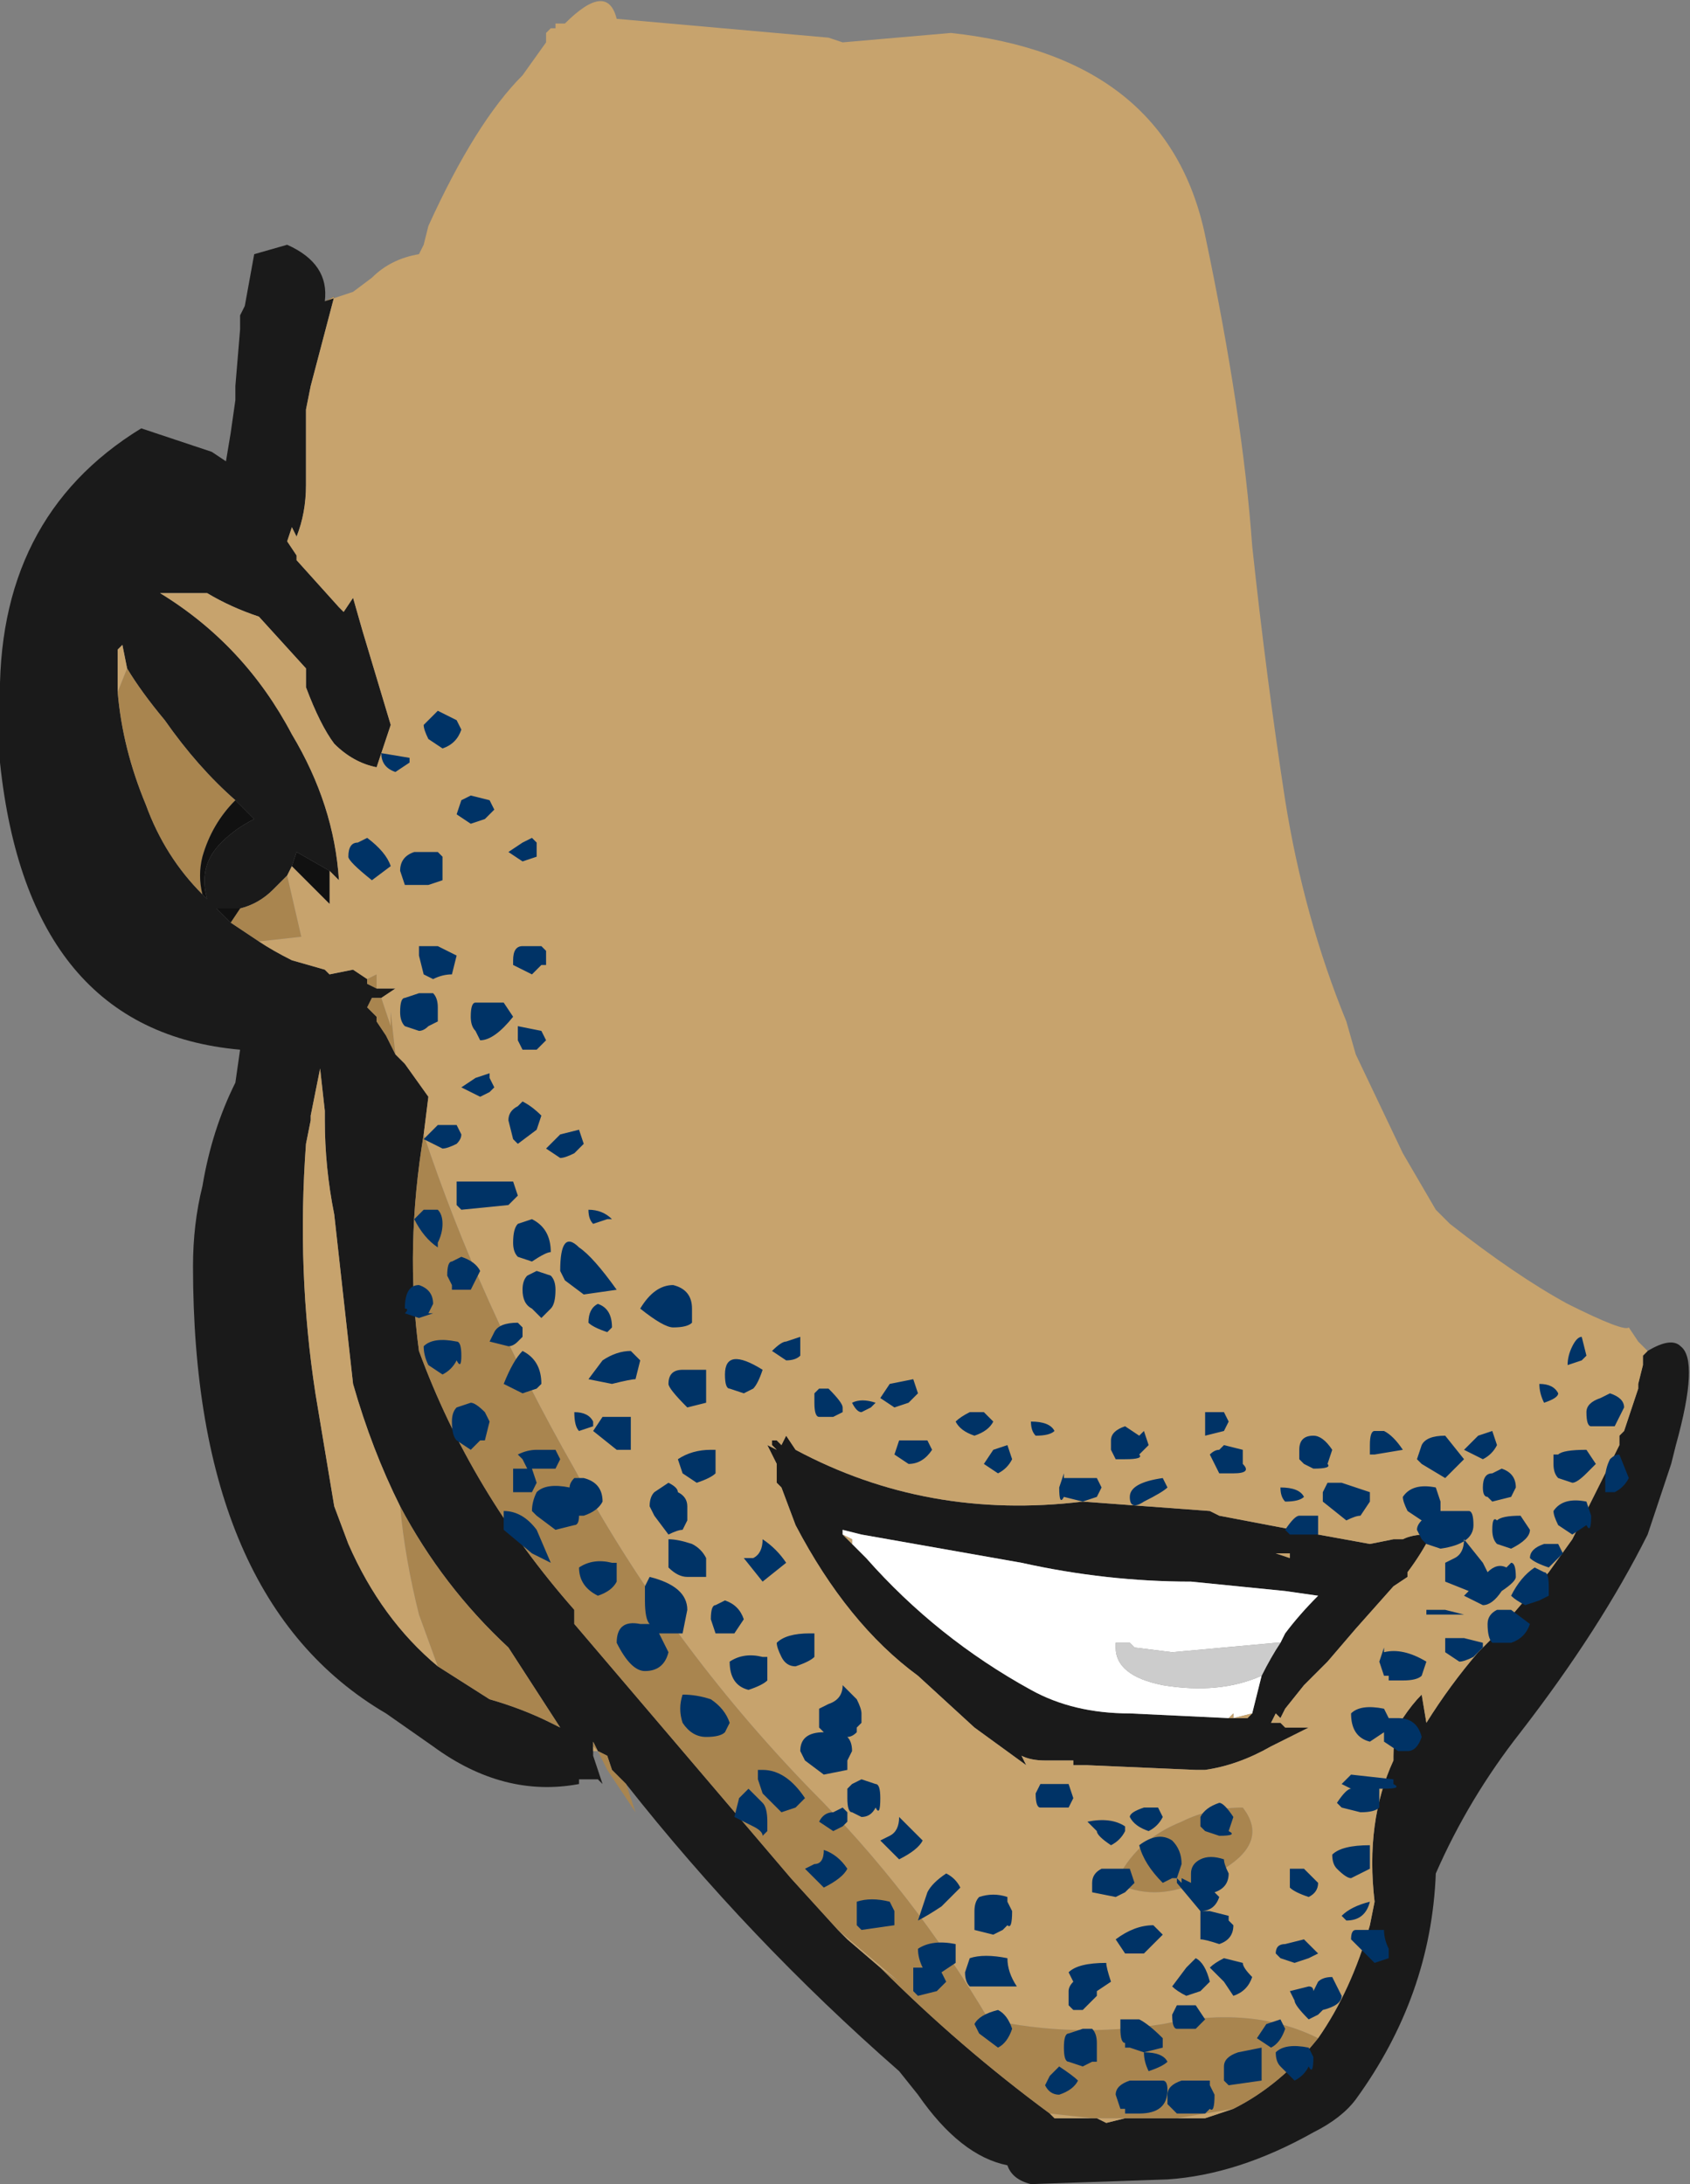<?xml version="1.0" encoding="UTF-8" standalone="no"?>
<svg xmlns:ffdec="https://www.free-decompiler.com/flash" xmlns:xlink="http://www.w3.org/1999/xlink" ffdec:objectType="shape" height="23.2px" width="17.95px" xmlns="http://www.w3.org/2000/svg">
  <rect width="100%" height="100%" fill="#808080" stroke="none"/>
  <g transform="matrix(1.0, 0.0, 0.0, 1.0, 10.05, 9.05)">
    <path d="M7.45 5.3 Q7.7 5.15 7.8 5.25 8.0 5.4 7.75 6.3 L7.7 6.5 7.45 7.25 Q6.95 8.25 6.1 9.35 5.55 10.05 5.2 10.85 5.15 12.15 4.35 13.25 4.2 13.45 3.9 13.6 3.1 14.05 2.35 14.1 L0.9 14.15 Q0.7 14.1 0.65 13.95 0.15 13.85 -0.3 13.2 L-0.5 12.95 Q-2.1 11.55 -3.4 9.9 L-3.55 9.75 -3.6 9.6 -3.7 9.55 -3.75 9.45 -3.75 9.5 -3.75 9.55 -3.75 9.6 -3.65 9.9 -3.7 9.85 -3.9 9.85 -3.9 9.9 Q-4.7 10.05 -5.45 9.5 L-5.95 9.15 Q-8.0 7.95 -8.0 4.4 -8.0 3.95 -7.9 3.55 -7.8 2.95 -7.55 2.45 L-7.5 2.1 Q-9.75 1.9 -10.05 -0.95 L-10.05 -1.55 Q-10.1 -3.55 -8.55 -4.5 L-7.8 -4.25 -7.65 -4.15 -7.6 -4.45 -7.55 -4.8 -7.55 -4.95 -7.5 -5.55 -7.5 -5.7 -7.45 -5.8 -7.35 -6.35 -7.0 -6.45 Q-6.55 -6.25 -6.6 -5.85 L-6.5 -5.9 -6.75 -4.95 -6.8 -4.7 -6.8 -3.9 Q-6.8 -3.6 -6.9 -3.35 L-6.95 -3.45 -7.0 -3.3 -6.9 -3.15 -6.9 -3.1 -6.45 -2.6 -6.4 -2.55 -6.3 -2.7 -6.2 -2.35 -5.9 -1.35 -6.05 -0.9 Q-6.3 -0.95 -6.5 -1.15 -6.65 -1.35 -6.8 -1.75 L-6.8 -1.95 -7.3 -2.5 Q-7.6 -2.6 -7.85 -2.75 L-8.35 -2.75 Q-7.45 -2.2 -6.95 -1.25 -6.5 -0.5 -6.45 0.3 -6.5 0.25 -6.55 0.2 L-6.9 0.0 -6.95 0.15 -7.0 0.25 -7.15 0.4 Q-7.3 0.55 -7.5 0.6 L-7.75 0.6 -7.6 0.75 -7.3 0.95 Q-7.15 1.05 -6.95 1.15 L-6.6 1.25 -6.55 1.3 -6.3 1.25 -6.15 1.35 -6.15 1.4 -6.05 1.45 -5.85 1.45 -6.0 1.55 -6.1 1.55 -6.15 1.65 -6.05 1.75 -6.05 1.8 -5.95 1.95 -5.85 2.15 -5.75 2.25 -5.5 2.6 -5.55 3.0 Q-5.75 4.2 -5.6 5.3 -5.05 6.8 -3.95 8.05 L-3.95 8.2 -1.65 10.9 -1.15 11.45 -1.05 11.55 -0.7 11.85 Q0.15 12.7 1.1 13.4 L1.15 13.45 1.55 13.45 1.6 13.45 1.7 13.5 1.9 13.45 2.45 13.45 2.75 13.45 3.05 13.35 Q3.55 13.1 3.95 12.6 4.3 12.1 4.5 11.4 L4.55 11.15 Q4.45 10.3 4.75 9.65 L4.75 9.6 Q4.75 9.35 4.85 9.2 4.95 9.05 5.05 8.95 L5.1 9.25 Q5.35 8.85 5.65 8.5 L5.8 8.35 6.4 7.65 6.65 7.3 7.15 6.3 7.15 6.2 7.2 6.15 7.35 5.7 7.35 5.65 7.4 5.45 7.4 5.35 7.45 5.3 M-4.15 -8.75 L-4.15 -8.8 -4.15 -8.75 M-8.7 -1.95 L-8.75 -2.2 -8.8 -2.15 -8.8 -1.7 Q-8.75 -1.1 -8.5 -0.5 -8.3 0.05 -7.9 0.45 L-7.85 0.5 Q-7.95 0.15 -7.7 -0.1 -7.55 -0.25 -7.35 -0.35 L-7.55 -0.55 Q-7.95 -0.9 -8.3 -1.4 -8.55 -1.7 -8.7 -1.95 M2.9 7.05 L3.95 7.25 4.5 7.35 4.75 7.3 4.85 7.3 Q4.95 7.25 5.1 7.25 L5.15 7.25 Q5.05 7.45 4.9 7.65 L4.9 7.7 4.75 7.8 4.35 8.25 4.05 8.6 3.8 8.85 3.6 9.1 3.55 9.2 3.5 9.15 3.45 9.25 3.55 9.25 3.6 9.3 3.85 9.3 3.45 9.5 Q3.1 9.7 2.75 9.75 L2.65 9.75 1.5 9.7 1.35 9.7 1.35 9.65 1.05 9.65 Q0.9 9.65 0.8 9.6 L0.85 9.7 0.3 9.3 -0.3 8.75 Q-1.05 8.2 -1.6 7.15 L-1.75 6.75 -1.8 6.7 -1.8 6.5 -1.9 6.3 -1.8 6.35 -1.85 6.3 -1.85 6.25 -1.8 6.25 -1.75 6.3 -1.7 6.2 -1.6 6.35 Q-0.2 7.1 1.45 6.9 L2.8 7.0 2.9 7.05 M-5.8 6.95 Q-6.1 6.35 -6.3 5.65 L-6.5 3.85 Q-6.6 3.35 -6.6 2.85 L-6.6 2.75 -6.65 2.3 -6.75 2.8 -6.75 2.85 -6.8 3.1 Q-6.9 4.45 -6.7 5.75 L-6.5 6.95 -6.35 7.35 Q-6.0 8.15 -5.4 8.65 L-4.85 9.0 Q-4.5 9.1 -4.2 9.25 L-4.1 9.3 -4.65 8.45 Q-5.35 7.8 -5.8 6.95 M-6.95 3.0 L-6.95 3.0 M3.55 8.4 L3.6 8.3 Q3.75 8.1 3.95 7.9 L3.6 7.85 2.6 7.75 Q1.7 7.75 0.8 7.55 L-0.9 7.25 -1.1 7.2 -1.1 7.25 -1.0 7.35 -0.85 7.5 Q-0.1 8.35 0.9 8.9 1.35 9.15 1.95 9.15 L3.0 9.2 3.2 9.2 3.25 9.15 Q3.3 8.95 3.35 8.75 3.45 8.55 3.55 8.4 M3.65 7.45 L3.5 7.45 3.65 7.5 3.65 7.45 M3.25 9.2 L3.25 9.2 M1.6 7.25 L1.6 7.25" fill="#1a1a1a" fill-rule="evenodd" stroke="none"/>
    <path d="M-1.1 7.25 L-1.1 7.2 -0.9 7.25 0.8 7.55 Q1.7 7.75 2.6 7.75 L3.6 7.85 3.95 7.9 Q3.75 8.1 3.6 8.3 L3.55 8.4 3.5 8.4 2.4 8.5 2.0 8.45 1.95 8.4 1.8 8.4 1.8 8.45 Q1.8 8.75 2.3 8.85 2.9 8.95 3.35 8.75 3.3 8.95 3.25 9.15 L3.05 9.2 3.05 9.15 3.0 9.2 1.95 9.15 Q1.35 9.15 0.9 8.9 -0.1 8.35 -0.85 7.5 L-1.0 7.35 -1.0 7.3 -1.1 7.25" fill="#ffffff" fill-rule="evenodd" stroke="none"/>
    <path d="M3.35 8.75 Q2.9 8.95 2.3 8.85 1.8 8.75 1.8 8.45 L1.8 8.4 1.95 8.4 2.0 8.45 2.4 8.5 3.5 8.4 3.55 8.4 Q3.45 8.55 3.35 8.75" fill="#cccccc" fill-rule="evenodd" stroke="none"/>
    <path d="M-3.4 9.9 L-3.3 10.2 -3.6 9.75 -3.7 9.55 -3.75 9.5 -3.75 9.45 -3.7 9.55 -3.6 9.6 -3.55 9.75 -3.4 9.9 M-7.0 0.25 L-6.85 0.9 -7.3 0.95 -7.6 0.75 -7.5 0.6 Q-7.3 0.55 -7.15 0.4 L-7.0 0.25 M-6.15 1.35 L-6.05 1.3 -6.05 1.45 -6.15 1.4 -6.15 1.35 M-6.0 1.55 L-5.9 1.85 -5.9 1.7 -5.85 2.15 -5.95 1.95 -6.05 1.8 -6.05 1.75 -6.15 1.65 -6.1 1.55 -6.0 1.55 M-5.55 3.0 Q-4.95 4.8 -3.95 6.55 -2.95 8.4 -1.45 9.95 -0.35 11.05 0.45 12.4 1.35 12.6 2.3 12.45 3.25 12.25 3.95 12.6 3.55 13.1 3.05 13.35 L2.45 13.45 1.9 13.45 1.6 13.45 1.55 13.45 1.1 13.4 Q0.15 12.7 -0.7 11.85 L-0.5 12.0 -1.15 11.45 -1.65 10.9 -3.95 8.2 -3.95 8.05 Q-5.05 6.8 -5.6 5.3 -5.75 4.2 -5.55 3.0 M-8.8 -1.7 L-8.7 -1.95 Q-8.55 -1.7 -8.3 -1.4 -7.95 -0.9 -7.55 -0.55 -7.8 -0.3 -7.9 0.05 -7.95 0.25 -7.9 0.45 -8.3 0.05 -8.5 -0.5 -8.75 -1.1 -8.8 -1.7 M-5.4 8.65 L-5.6 8.1 Q-5.75 7.5 -5.8 6.95 -5.35 7.8 -4.65 8.45 L-4.1 9.3 -4.2 9.25 Q-4.5 9.1 -4.85 9.0 L-5.4 8.65 M1.8 10.95 Q2.0 10.5 2.5 10.3 2.8 10.15 3.15 10.15 3.5 10.6 2.65 10.95 2.2 11.15 1.8 10.95" fill="#a9854f" fill-rule="evenodd" stroke="none"/>
    <path d="M-4.15 -8.8 L-4.05 -8.8 Q-3.6 -9.25 -3.5 -8.85 L-1.25 -8.65 -1.1 -8.6 0.05 -8.7 Q2.35 -8.45 2.75 -6.55 3.15 -4.65 3.25 -3.25 3.4 -1.85 3.6 -0.55 3.8 0.7 4.25 1.8 L4.35 2.15 4.85 3.2 5.2 3.8 5.35 3.95 Q6.05 4.5 6.6 4.8 7.2 5.1 7.25 5.05 L7.35 5.2 7.45 5.3 7.4 5.35 7.4 5.45 7.35 5.65 7.35 5.7 7.2 6.15 7.15 6.2 7.15 6.3 6.65 7.3 6.4 7.65 5.8 8.35 5.65 8.5 Q5.35 8.85 5.1 9.25 L5.05 8.95 Q4.95 9.05 4.85 9.2 4.75 9.35 4.75 9.6 L4.75 9.65 Q4.45 10.3 4.55 11.15 L4.5 11.4 Q4.3 12.1 3.95 12.6 3.25 12.25 2.3 12.45 1.35 12.6 0.45 12.4 -0.35 11.05 -1.45 9.95 -2.95 8.4 -3.95 6.55 -4.95 4.8 -5.55 3.0 L-5.5 2.6 -5.75 2.25 -5.85 2.15 -5.9 1.7 -5.9 1.85 -6.0 1.55 -5.85 1.45 -6.05 1.45 -6.05 1.3 -6.15 1.35 -6.3 1.25 -6.55 1.3 -6.6 1.25 -6.95 1.15 Q-7.15 1.05 -7.3 0.95 L-6.85 0.9 -7.0 0.25 -6.95 0.15 -6.55 0.55 -6.55 0.2 Q-6.5 0.25 -6.45 0.3 -6.5 -0.5 -6.95 -1.25 -7.45 -2.2 -8.35 -2.75 L-7.85 -2.75 Q-7.6 -2.6 -7.3 -2.5 L-6.8 -1.95 -6.8 -1.75 Q-6.65 -1.35 -6.5 -1.15 -6.3 -0.95 -6.05 -0.9 L-5.9 -1.35 -6.2 -2.35 -6.3 -2.7 -6.4 -2.55 -6.45 -2.6 -6.9 -3.1 -6.9 -3.15 -7.0 -3.3 -6.95 -3.45 -6.9 -3.35 Q-6.8 -3.6 -6.8 -3.9 L-6.8 -4.7 -6.75 -4.95 -6.5 -5.9 -6.6 -5.85 -6.3 -5.95 -6.1 -6.1 Q-5.9 -6.3 -5.6 -6.35 L-5.55 -6.45 -5.5 -6.65 Q-5.0 -7.75 -4.5 -8.25 L-4.25 -8.6 -4.25 -8.7 -4.2 -8.75 -4.15 -8.75 -4.15 -8.8 M-3.7 9.55 L-3.75 9.55 -3.75 9.5 -3.7 9.55 M-8.7 -1.95 L-8.8 -1.7 -8.8 -2.15 -8.75 -2.2 -8.7 -1.95 M2.8 7.0 L1.45 6.9 Q-0.2 7.1 -1.6 6.35 L-1.7 6.2 -1.75 6.3 -1.8 6.25 -1.85 6.25 -1.85 6.3 -1.8 6.35 -1.9 6.3 -1.8 6.5 -1.8 6.7 -1.75 6.75 -1.6 7.15 Q-1.05 8.2 -0.3 8.75 L0.3 9.3 0.85 9.7 0.8 9.6 Q0.9 9.65 1.05 9.65 L1.35 9.65 1.35 9.7 1.5 9.7 2.65 9.75 2.75 9.75 Q3.1 9.7 3.45 9.5 L3.85 9.3 3.6 9.3 3.55 9.25 3.45 9.25 3.5 9.15 3.55 9.2 3.6 9.1 3.8 8.85 4.05 8.6 4.35 8.25 4.75 7.8 4.9 7.7 4.9 7.65 Q5.05 7.45 5.15 7.25 L5.1 7.25 Q4.95 7.25 4.85 7.3 L4.75 7.3 4.5 7.35 3.95 7.25 2.9 7.05 2.8 7.0 M-1.15 11.45 L-0.5 12.0 -0.7 11.85 -1.05 11.55 -1.15 11.45 M1.1 13.4 L1.55 13.45 1.15 13.45 1.1 13.4 M1.6 13.45 L1.9 13.45 1.7 13.5 1.6 13.45 M2.45 13.45 L3.05 13.35 2.75 13.45 2.45 13.45 M-5.4 8.65 Q-6.0 8.15 -6.35 7.35 L-6.5 6.95 -6.7 5.75 Q-6.9 4.45 -6.8 3.1 L-6.75 2.85 -6.75 2.8 -6.65 2.3 -6.6 2.75 -6.6 2.85 Q-6.6 3.35 -6.5 3.85 L-6.3 5.65 Q-6.1 6.35 -5.8 6.95 -5.75 7.5 -5.6 8.1 L-5.4 8.65 M-6.95 3.0 L-6.95 3.0 M-1.1 7.25 L-1.0 7.3 -1.0 7.35 -1.1 7.25 M3.0 9.2 L3.05 9.15 3.05 9.2 3.25 9.15 3.2 9.2 3.0 9.2 M1.6 7.25 L1.6 7.25 M3.25 9.2 L3.25 9.2 M3.65 7.45 L3.65 7.5 3.5 7.45 3.65 7.45 M1.8 10.95 Q2.2 11.15 2.65 10.95 3.5 10.6 3.15 10.15 2.8 10.15 2.5 10.3 2.0 10.5 1.8 10.95" fill="#c7a36d" fill-rule="evenodd" stroke="none"/>
    <path d="M-6.55 0.2 L-6.55 0.55 -6.95 0.15 -6.9 0.0 -6.55 0.2 M-7.9 0.45 Q-7.95 0.25 -7.9 0.05 -7.8 -0.3 -7.55 -0.55 L-7.35 -0.35 Q-7.55 -0.25 -7.7 -0.1 -7.95 0.15 -7.85 0.5 L-7.9 0.45 M-7.5 0.6 L-7.6 0.75 -7.75 0.6 -7.5 0.6" fill="#111111" fill-rule="evenodd" stroke="none"/>
    <path d="M2.8 7.0 L2.9 7.05 2.8 7.0" fill="#8c7c63" fill-rule="evenodd" stroke="none"/>
    <path d="M-6.15 -0.15 Q-5.95 0.0 -5.9 0.15 L-6.1 0.3 Q-6.35 0.1 -6.35 0.05 -6.35 -0.1 -6.25 -0.1 L-6.15 -0.15 M-6.0 -1.05 L-5.7 -1.0 -5.7 -0.95 -5.85 -0.85 Q-6.0 -0.9 -6.0 -1.05 M-5.5 -1.2 Q-5.55 -1.3 -5.55 -1.35 L-5.4 -1.5 -5.2 -1.4 -5.15 -1.3 Q-5.2 -1.15 -5.35 -1.1 L-5.5 -1.2 M-5.15 -0.55 L-5.05 -0.6 -4.85 -0.55 -4.8 -0.45 -4.9 -0.35 -5.05 -0.3 -5.2 -0.4 -5.15 -0.55 M-4.4 -0.15 L-4.35 -0.1 -4.35 0.05 -4.5 0.1 -4.65 0.0 -4.5 -0.1 -4.4 -0.15 M-4.3 1.2 L-4.4 1.3 -4.6 1.2 Q-4.6 1.3 -4.6 1.15 -4.6 1.0 -4.5 1.0 L-4.3 1.0 -4.25 1.05 -4.25 1.2 -4.3 1.2 M-5.35 0.05 L-5.35 0.3 -5.5 0.35 -5.75 0.35 -5.8 0.2 Q-5.8 0.05 -5.65 0.0 L-5.4 0.0 -5.35 0.05 M-5.25 1.3 Q-5.35 1.3 -5.45 1.35 L-5.55 1.3 -5.6 1.1 -5.6 1.0 -5.4 1.0 Q-5.3 1.05 -5.2 1.1 L-5.25 1.3 M-5.6 1.5 L-5.45 1.5 Q-5.4 1.55 -5.4 1.65 L-5.4 1.8 -5.5 1.85 Q-5.55 1.9 -5.6 1.9 L-5.75 1.85 Q-5.8 1.8 -5.8 1.7 -5.8 1.55 -5.75 1.55 L-5.6 1.5 M-5.0 1.6 L-4.7 1.6 -4.6 1.75 Q-4.8 2.0 -4.95 2.0 L-5.0 1.9 Q-5.05 1.85 -5.05 1.75 -5.05 1.6 -5.0 1.6 M-4.55 2.0 L-4.55 1.85 -4.3 1.9 -4.25 2.0 -4.35 2.1 -4.5 2.1 -4.55 2.0 M-4.8 2.5 L-4.85 2.55 -4.95 2.6 -5.15 2.5 -5.0 2.4 -4.85 2.35 -4.85 2.4 -4.8 2.5 M-5.55 3.05 L-5.4 2.9 -5.2 2.9 -5.15 3.0 Q-5.15 3.05 -5.2 3.1 -5.3 3.15 -5.35 3.15 L-5.55 3.05 M-5.2 3.5 L-4.6 3.5 -4.55 3.65 -4.65 3.75 -5.15 3.8 -5.2 3.75 -5.2 3.5 M-4.5 2.65 Q-4.4 2.7 -4.3 2.8 L-4.35 2.95 -4.55 3.1 -4.6 3.05 -4.65 2.85 Q-4.65 2.75 -4.55 2.7 L-4.5 2.65 M-4.1 3.0 L-3.9 2.95 -3.85 3.1 -3.95 3.2 Q-4.05 3.25 -4.1 3.25 L-4.25 3.15 -4.1 3.0 M-3.6 3.9 L-3.75 3.95 Q-3.8 3.9 -3.8 3.8 -3.65 3.8 -3.55 3.9 L-3.6 3.9 M-3.7 4.8 Q-3.55 4.85 -3.55 5.05 L-3.6 5.1 Q-3.75 5.05 -3.8 5.0 -3.8 4.85 -3.7 4.8 M-4.05 4.55 L-4.1 4.45 Q-4.1 4.0 -3.9 4.2 -3.75 4.3 -3.5 4.65 L-3.85 4.7 -4.05 4.55 M-4.2 4.5 Q-4.15 4.55 -4.15 4.65 -4.15 4.8 -4.2 4.85 L-4.3 4.95 -4.4 4.85 Q-4.5 4.8 -4.5 4.65 -4.5 4.55 -4.45 4.5 L-4.35 4.45 -4.2 4.5 M-2.9 4.6 Q-2.7 4.65 -2.7 4.85 L-2.7 5.0 Q-2.75 5.05 -2.9 5.05 -3.0 5.05 -3.25 4.85 -3.1 4.6 -2.9 4.6 M-4.55 4.3 Q-4.6 4.25 -4.6 4.15 -4.6 4.0 -4.55 3.95 L-4.4 3.9 Q-4.2 4.0 -4.2 4.25 -4.25 4.25 -4.4 4.35 L-4.55 4.3 M-5.35 3.95 Q-5.35 4.05 -5.4 4.15 L-5.4 4.2 Q-5.55 4.1 -5.65 3.9 L-5.55 3.8 -5.4 3.8 Q-5.35 3.85 -5.35 3.95 M-5.15 4.3 Q-5.0 4.35 -4.95 4.45 L-5.05 4.65 -5.25 4.65 -5.25 4.6 -5.3 4.5 Q-5.3 4.35 -5.25 4.35 L-5.15 4.3 M-5.6 4.6 Q-5.45 4.65 -5.45 4.8 L-5.5 4.9 -5.45 4.9 -5.6 4.95 -5.75 4.9 Q-5.7 4.85 -5.75 4.85 -5.75 4.6 -5.6 4.6 M-5.2 5.2 Q-5.15 5.2 -5.15 5.35 -5.15 5.5 -5.2 5.4 -5.25 5.5 -5.35 5.55 L-5.5 5.45 Q-5.55 5.35 -5.55 5.25 -5.45 5.15 -5.2 5.2 M-4.8 5.1 Q-4.75 5.0 -4.55 5.0 L-4.5 5.05 -4.5 5.15 -4.55 5.2 Q-4.6 5.25 -4.65 5.25 L-4.85 5.2 -4.8 5.1 M-4.5 5.3 Q-4.3 5.4 -4.3 5.65 L-4.35 5.7 -4.5 5.75 -4.7 5.65 Q-4.6 5.4 -4.5 5.3 M-4.85 6.05 L-4.9 6.25 -4.95 6.25 -5.05 6.35 -5.2 6.25 Q-5.25 6.2 -5.25 6.05 -5.25 5.95 -5.2 5.9 L-5.05 5.85 Q-5.0 5.85 -4.9 5.95 L-4.85 6.05 M-4.55 6.4 Q-4.45 6.35 -4.35 6.35 L-4.15 6.35 -4.1 6.45 -4.15 6.55 -4.45 6.55 -4.5 6.45 -4.55 6.4 M-4.6 6.55 L-4.4 6.55 -4.35 6.7 -4.4 6.8 -4.6 6.8 -4.6 6.55 M-4.4 7.0 Q-4.4 6.9 -4.35 6.8 -4.25 6.7 -4.0 6.75 -4.0 6.7 -3.95 6.65 L-3.85 6.65 Q-3.65 6.7 -3.65 6.9 -3.7 7.0 -3.85 7.05 L-3.9 7.05 Q-3.9 7.15 -3.95 7.15 L-4.15 7.2 -4.35 7.05 -4.4 7.0 M-3.55 5.65 L-3.8 5.6 -3.65 5.4 Q-3.5 5.3 -3.35 5.3 L-3.25 5.4 -3.3 5.6 Q-3.35 5.6 -3.55 5.65 M-3.75 6.05 L-3.75 6.1 -3.9 6.15 Q-3.95 6.1 -3.95 5.95 -3.8 5.95 -3.75 6.05 M-3.65 6.0 L-3.35 6.0 -3.35 6.35 -3.5 6.35 -3.75 6.15 -3.65 6.0 M-2.95 6.7 Q-2.85 6.75 -2.85 6.8 -2.75 6.85 -2.75 6.95 L-2.75 7.1 -2.8 7.2 Q-2.85 7.2 -2.95 7.25 L-3.1 7.05 -3.15 6.95 Q-3.15 6.85 -3.1 6.8 L-2.95 6.7 M-1.55 5.15 L-1.55 5.35 Q-1.6 5.4 -1.7 5.4 L-1.85 5.3 Q-1.75 5.2 -1.7 5.2 L-1.55 5.15 M-2.05 5.7 L-2.15 5.75 -2.3 5.7 Q-2.35 5.7 -2.35 5.55 -2.35 5.25 -1.95 5.5 -2.0 5.65 -2.05 5.7 M-2.55 5.65 L-2.55 5.85 -2.75 5.9 Q-2.95 5.7 -2.95 5.65 -2.95 5.5 -2.8 5.5 L-2.55 5.5 -2.55 5.65 M-2.5 6.35 L-2.45 6.35 Q-2.45 6.4 -2.45 6.5 -2.45 6.7 -2.45 6.6 -2.5 6.65 -2.65 6.7 L-2.8 6.6 -2.85 6.45 Q-2.7 6.35 -2.5 6.35 M-0.35 5.6 L-0.3 5.75 -0.4 5.85 -0.55 5.9 -0.7 5.8 -0.6 5.65 -0.35 5.6 M-1.25 5.7 Q-1.1 5.85 -1.1 5.9 L-1.1 5.95 -1.2 6.0 -1.35 6.0 Q-1.4 6.0 -1.4 5.85 L-1.4 5.75 -1.35 5.7 -1.25 5.7 M-1.0 5.85 Q-0.9 5.8 -0.75 5.85 L-0.8 5.9 -0.9 5.95 Q-0.95 5.95 -1.0 5.85 M-0.15 6.35 Q-0.25 6.5 -0.4 6.5 L-0.55 6.4 -0.5 6.25 -0.2 6.25 -0.15 6.35 M-1.4 8.55 Q-1.45 8.6 -1.6 8.65 -1.7 8.65 -1.75 8.55 -1.8 8.45 -1.8 8.4 -1.7 8.3 -1.45 8.3 L-1.4 8.3 -1.4 8.55 M-1.95 7.75 L-2.15 7.5 -2.05 7.5 Q-1.95 7.45 -1.95 7.3 -1.8 7.4 -1.7 7.55 L-1.95 7.75 M-2.55 7.5 L-2.55 7.7 -2.75 7.7 Q-2.85 7.7 -2.95 7.6 L-2.95 7.3 Q-2.85 7.3 -2.7 7.35 -2.6 7.4 -2.55 7.5 M-2.8 8.3 L-3.05 8.3 -2.95 8.5 Q-3.0 8.7 -3.2 8.7 -3.35 8.7 -3.5 8.4 -3.5 8.15 -3.25 8.2 L-3.15 8.2 Q-3.2 8.15 -3.2 7.95 L-3.2 7.8 -3.15 7.7 Q-2.75 7.8 -2.75 8.05 L-2.8 8.3 M-2.35 7.95 Q-2.2 8.0 -2.15 8.15 L-2.25 8.3 -2.45 8.3 -2.5 8.15 Q-2.5 8.0 -2.45 8.0 L-2.35 7.95 M-1.9 8.8 Q-1.95 8.85 -2.1 8.9 -2.3 8.85 -2.3 8.6 -2.15 8.5 -1.95 8.55 L-1.9 8.55 -1.9 8.8 M-1.55 9.55 Q-1.55 9.35 -1.3 9.35 L-1.35 9.3 -1.35 9.1 -1.25 9.05 Q-1.1 9.0 -1.1 8.85 L-0.95 9.0 Q-0.9 9.1 -0.9 9.15 L-0.9 9.25 -0.95 9.3 -0.95 9.35 Q-1.0 9.4 -1.05 9.4 -1.0 9.45 -1.0 9.55 L-1.05 9.65 -1.05 9.75 -1.3 9.8 -1.5 9.65 -1.55 9.55 M-2.55 9.4 Q-2.7 9.4 -2.8 9.25 -2.85 9.1 -2.8 8.95 -2.65 8.95 -2.5 9.0 -2.35 9.1 -2.3 9.25 L-2.35 9.35 Q-2.4 9.4 -2.55 9.4 M-2.2 10.05 L-2.1 9.95 -1.95 10.1 Q-1.9 10.15 -1.9 10.3 L-1.9 10.4 -1.95 10.45 Q-1.95 10.4 -2.05 10.35 L-2.25 10.25 -2.2 10.05 M-1.6 10.15 L-1.75 10.2 -1.95 10.0 -2.0 9.85 -2.0 9.75 -1.95 9.75 Q-1.7 9.75 -1.5 10.05 L-1.6 10.15 M-0.75 9.9 Q-0.7 9.9 -0.7 10.05 -0.7 10.25 -0.75 10.15 -0.8 10.25 -0.9 10.25 L-1.0 10.2 Q-1.05 10.2 -1.05 10.05 L-1.05 9.95 -1.0 9.9 -0.9 9.85 -0.75 9.9 M-1.2 10.2 L-1.1 10.15 -1.05 10.2 -1.05 10.3 -1.1 10.35 -1.2 10.4 -1.35 10.3 Q-1.3 10.2 -1.2 10.2 M-0.25 10.5 Q-0.3 10.6 -0.5 10.7 L-0.7 10.5 -0.6 10.45 Q-0.5 10.4 -0.5 10.25 L-0.25 10.5 M-3.5 7.65 L-3.5 7.75 Q-3.55 7.85 -3.7 7.9 -3.9 7.8 -3.9 7.6 -3.75 7.5 -3.55 7.55 L-3.5 7.55 -3.5 7.65 M-4.7 7.2 L-4.7 7.0 Q-4.5 7.0 -4.35 7.2 L-4.2 7.55 -4.4 7.45 -4.7 7.2 M-0.3 11.35 L-0.2 11.05 Q-0.15 10.95 0.0 10.85 0.1 10.9 0.15 11.0 L-0.05 11.2 Q-0.2 11.3 -0.3 11.35 M-0.55 11.4 L-0.9 11.45 -0.95 11.4 -0.95 11.15 Q-0.8 11.1 -0.6 11.15 L-0.55 11.25 -0.55 11.4 M-1.3 11.0 L-1.5 10.8 -1.4 10.75 Q-1.3 10.75 -1.3 10.6 -1.15 10.65 -1.05 10.8 -1.1 10.9 -1.3 11.0 M-0.3 11.65 Q-0.15 11.55 0.1 11.6 L0.1 11.75 Q0.1 11.9 0.1 11.8 L-0.05 11.9 0.0 12.0 -0.1 12.1 -0.3 12.15 -0.35 12.1 -0.35 11.85 -0.25 11.85 Q-0.3 11.75 -0.3 11.65 M6.75 5.15 L6.8 5.35 6.75 5.4 6.6 5.45 Q6.6 5.35 6.65 5.25 6.7 5.15 6.75 5.15 M6.85 6.1 Q6.8 6.1 6.8 5.95 6.8 5.85 6.95 5.8 L7.05 5.75 Q7.2 5.8 7.2 5.9 L7.1 6.1 6.85 6.1 M6.3 5.65 Q6.45 5.65 6.5 5.75 6.5 5.8 6.35 5.85 6.3 5.75 6.3 5.65 M6.45 6.5 Q6.45 6.35 6.45 6.4 L6.5 6.4 Q6.55 6.35 6.8 6.35 L6.9 6.5 6.8 6.6 Q6.7 6.7 6.65 6.7 L6.5 6.65 Q6.45 6.6 6.45 6.5 M5.9 6.55 Q6.05 6.6 6.05 6.75 L6.0 6.85 5.8 6.9 5.75 6.85 Q5.7 6.85 5.7 6.75 5.7 6.6 5.8 6.6 L5.9 6.55 M7.15 6.4 L7.25 6.65 Q7.2 6.75 7.1 6.8 L7.0 6.8 7.0 6.65 Q7.0 6.55 7.05 6.45 7.1 6.4 7.15 6.4 M6.8 6.9 L6.85 7.05 Q6.85 7.25 6.8 7.15 L6.65 7.25 6.5 7.15 Q6.45 7.05 6.45 7.0 6.55 6.85 6.8 6.9 M1.15 6.15 Q1.1 6.2 0.95 6.2 0.9 6.15 0.9 6.05 1.1 6.05 1.15 6.15 M0.25 5.95 L0.4 5.95 0.5 6.05 Q0.45 6.15 0.3 6.2 0.15 6.15 0.1 6.05 0.15 6.0 0.25 5.95 M0.7 6.45 Q0.65 6.55 0.55 6.6 L0.4 6.5 0.5 6.35 0.65 6.3 0.7 6.45 M1.25 6.85 Q1.2 6.95 1.2 6.75 L1.25 6.6 1.25 6.65 1.6 6.65 1.65 6.75 1.6 6.85 1.45 6.9 1.25 6.85 M2.75 5.9 L2.75 5.95 2.95 5.95 3.0 6.05 2.95 6.15 2.75 6.2 2.75 5.9 M2.1 6.15 L2.15 6.3 2.05 6.4 Q2.1 6.45 1.9 6.45 L1.8 6.45 1.75 6.35 1.75 6.25 Q1.75 6.15 1.9 6.1 L2.05 6.2 2.1 6.15 M1.95 6.85 Q1.95 6.7 2.3 6.65 L2.35 6.75 Q2.3 6.8 2.1 6.9 1.95 7.0 1.95 6.85 M2.8 6.4 Q2.85 6.35 2.9 6.35 L2.95 6.3 3.15 6.35 3.15 6.5 Q3.25 6.6 3.05 6.6 L2.9 6.6 2.8 6.4 M3.55 6.75 Q3.75 6.75 3.8 6.85 3.75 6.9 3.6 6.9 3.55 6.85 3.55 6.75 M4.05 6.5 Q4.1 6.55 3.9 6.55 L3.8 6.5 3.75 6.45 3.75 6.35 Q3.75 6.2 3.9 6.2 4.0 6.2 4.1 6.35 L4.05 6.5 M3.95 7.05 L3.95 7.25 Q4.0 7.25 3.8 7.25 L3.65 7.25 3.6 7.2 Q3.7 7.05 3.75 7.05 L3.95 7.05 M4.05 6.7 L4.2 6.7 4.5 6.8 4.5 6.9 4.4 7.05 Q4.35 7.05 4.25 7.1 L4.0 6.9 4.0 6.8 4.05 6.7 M4.65 6.15 Q4.75 6.2 4.85 6.35 L4.55 6.4 4.5 6.4 4.5 6.3 Q4.5 6.15 4.55 6.15 L4.65 6.15 M5.05 6.3 Q5.1 6.2 5.3 6.2 L5.5 6.45 Q5.45 6.5 5.3 6.65 L5.05 6.5 5.0 6.45 5.05 6.3 M4.85 6.85 Q4.95 6.7 5.2 6.75 L5.25 6.9 5.25 7.0 5.55 7.0 Q5.6 7.0 5.6 7.15 5.6 7.35 5.25 7.4 L5.1 7.35 5.05 7.3 5.0 7.2 Q5.0 7.15 5.05 7.1 L4.9 7.0 Q4.85 6.9 4.85 6.85 M5.65 6.2 L5.8 6.15 5.85 6.3 Q5.8 6.4 5.7 6.45 L5.5 6.35 5.65 6.2 M5.3 7.55 L5.4 7.5 Q5.5 7.45 5.5 7.3 L5.7 7.55 5.75 7.65 Q5.85 7.55 5.95 7.6 L6.0 7.55 Q6.05 7.55 6.05 7.7 6.05 7.75 5.9 7.85 5.8 8.0 5.7 8.0 L5.5 7.9 5.55 7.85 5.3 7.75 5.3 7.55 M4.65 8.5 Q4.85 8.45 5.1 8.6 L5.05 8.75 Q5.0 8.8 4.85 8.8 L4.7 8.8 4.7 8.75 4.65 8.75 4.6 8.6 4.65 8.45 4.65 8.5 M5.3 8.05 L5.5 8.1 5.1 8.1 5.1 8.05 5.3 8.05 M5.7 8.45 L5.6 8.55 Q5.5 8.6 5.45 8.6 L5.3 8.5 5.3 8.35 5.5 8.35 5.7 8.4 5.7 8.45 M3.0 10.4 Q3.1 10.45 2.9 10.45 L2.75 10.4 2.7 10.35 2.7 10.25 Q2.75 10.15 2.9 10.1 2.95 10.1 3.05 10.25 L3.0 10.4 M4.3 9.8 L4.75 9.85 4.75 9.9 Q4.85 9.95 4.65 9.95 L4.6 9.95 4.6 10.15 Q4.55 10.2 4.4 10.2 L4.2 10.15 4.15 10.1 Q4.25 9.95 4.3 9.95 L4.2 9.9 4.3 9.8 M4.7 9.2 L4.8 9.2 Q5.0 9.2 5.05 9.4 5.0 9.55 4.9 9.55 L4.8 9.55 4.65 9.45 4.65 9.35 4.5 9.45 Q4.3 9.4 4.3 9.15 4.4 9.05 4.65 9.1 L4.7 9.2 M4.5 10.6 L4.5 10.7 Q4.5 10.9 4.5 10.8 L4.3 10.9 Q4.25 10.9 4.15 10.8 4.1 10.75 4.1 10.65 4.2 10.55 4.5 10.55 L4.5 10.6 M1.3 9.9 L1.35 10.05 1.3 10.15 1.0 10.15 Q0.95 10.15 0.95 10.0 L1.0 9.9 1.3 9.9 M1.6 10.4 Q1.55 10.35 1.5 10.3 1.75 10.25 1.9 10.35 L1.9 10.4 Q1.85 10.5 1.75 10.55 1.6 10.45 1.6 10.4 M1.95 10.25 Q1.95 10.2 2.1 10.15 L2.25 10.15 2.3 10.25 Q2.25 10.35 2.15 10.4 2.0 10.35 1.95 10.25 M2.4 10.5 Q2.5 10.6 2.5 10.75 L2.45 10.9 2.5 10.95 2.5 10.9 2.6 10.95 2.6 10.85 Q2.6 10.75 2.7 10.7 2.8 10.65 2.95 10.7 2.95 10.75 3.0 10.85 3.0 11.0 2.85 11.05 L2.9 11.1 Q2.85 11.25 2.7 11.25 L2.8 11.25 3.0 11.3 3.0 11.35 3.05 11.4 Q3.05 11.55 2.9 11.6 2.75 11.55 2.7 11.55 2.7 11.5 2.7 11.35 L2.7 11.25 2.45 10.95 2.45 10.9 2.4 10.9 2.3 10.95 Q2.1 10.75 2.05 10.55 2.25 10.4 2.4 10.5 M1.95 10.8 L2.0 10.95 1.9 11.05 1.8 11.1 1.55 11.05 Q1.55 11.15 1.55 10.95 1.55 10.85 1.65 10.8 L1.95 10.8 M1.6 12.1 L1.6 12.15 1.45 12.3 1.35 12.3 1.3 12.25 1.3 12.1 Q1.3 12.05 1.35 12.0 L1.3 11.9 Q1.4 11.8 1.7 11.8 1.7 11.85 1.75 12.0 L1.6 12.1 M1.9 11.7 L1.8 11.55 Q2.0 11.4 2.2 11.4 L2.3 11.5 2.1 11.7 1.9 11.7 M2.65 11.75 Q2.75 11.8 2.8 12.0 L2.7 12.1 2.55 12.15 Q2.45 12.1 2.4 12.05 L2.55 11.85 2.65 11.75 M2.45 12.25 L2.65 12.25 2.75 12.4 2.65 12.5 2.45 12.5 Q2.4 12.5 2.4 12.35 L2.45 12.25 M0.3 11.25 Q0.3 11.15 0.35 11.1 0.5 11.05 0.65 11.1 L0.65 11.15 0.7 11.25 Q0.7 11.45 0.65 11.4 L0.6 11.45 0.5 11.5 0.3 11.45 Q0.3 11.4 0.3 11.25 M0.25 11.75 Q0.4 11.7 0.65 11.75 0.65 11.9 0.75 12.05 L0.25 12.05 Q0.2 12.0 0.2 11.9 L0.25 11.75 M1.45 12.5 L1.55 12.5 Q1.6 12.55 1.6 12.65 L1.6 12.85 1.55 12.85 1.45 12.9 1.3 12.85 Q1.25 12.85 1.25 12.7 1.25 12.55 1.3 12.55 L1.45 12.5 M1.1 13.0 L1.2 12.9 Q1.35 13.0 1.4 13.05 1.35 13.15 1.2 13.2 1.1 13.2 1.05 13.1 L1.1 13.0 M0.55 12.7 L0.35 12.55 0.3 12.45 Q0.35 12.35 0.55 12.3 0.65 12.35 0.7 12.5 0.65 12.65 0.55 12.7 M2.3 12.7 L2.1 12.75 1.95 12.7 1.9 12.7 1.9 12.65 Q1.85 12.65 1.85 12.5 L1.85 12.4 2.05 12.4 Q2.15 12.45 2.3 12.6 L2.3 12.7 M2.15 12.95 Q2.1 12.85 2.1 12.75 2.3 12.75 2.35 12.85 2.3 12.9 2.15 12.95 M2.5 13.05 L2.8 13.05 2.8 13.1 2.85 13.2 Q2.85 13.4 2.8 13.35 L2.75 13.4 2.45 13.4 2.35 13.3 Q2.35 13.4 2.35 13.2 2.35 13.1 2.5 13.05 M2.35 13.15 Q2.35 13.4 2.05 13.4 L1.9 13.4 1.9 13.35 1.85 13.35 1.8 13.2 Q1.8 13.1 1.95 13.05 L2.3 13.05 Q2.35 13.05 2.35 13.15 M4.55 11.8 L4.3 11.55 Q4.3 11.45 4.35 11.45 L4.65 11.45 Q4.65 11.55 4.7 11.65 L4.7 11.75 4.55 11.8 M3.8 10.8 L3.95 10.95 Q3.95 11.05 3.85 11.1 3.7 11.05 3.65 11.0 3.65 10.9 3.65 10.8 L3.8 10.8 M4.2 11.3 Q4.3 11.2 4.5 11.15 4.45 11.35 4.25 11.35 L4.2 11.3 M3.25 11.95 Q3.2 12.1 3.05 12.15 L2.95 12.0 2.8 11.85 Q2.85 11.8 2.95 11.75 L3.15 11.8 Q3.15 11.85 3.25 11.95 M3.6 11.6 L3.8 11.55 3.95 11.7 3.85 11.75 3.7 11.8 3.55 11.75 3.5 11.7 Q3.5 11.6 3.6 11.6 M3.95 12.0 Q4.0 11.95 4.1 11.95 L4.2 12.15 Q4.2 12.25 4.0 12.3 L3.95 12.35 3.85 12.4 Q3.7 12.25 3.7 12.2 L3.65 12.1 3.85 12.05 Q3.9 12.05 3.9 12.1 L3.95 12.0 M3.9 12.8 Q3.9 13.0 3.85 12.9 3.8 13.0 3.7 13.05 L3.55 12.9 Q3.5 12.85 3.5 12.75 3.6 12.65 3.85 12.7 L3.9 12.8 M3.6 12.5 Q3.55 12.65 3.45 12.7 L3.3 12.6 3.4 12.45 3.55 12.4 3.6 12.5 M2.95 12.9 Q2.95 12.8 3.1 12.75 L3.35 12.7 3.35 13.05 3.0 13.1 2.95 13.05 2.95 12.9 M6.35 7.35 L6.5 7.35 6.55 7.45 6.4 7.6 Q6.25 7.55 6.2 7.5 6.2 7.4 6.35 7.35 M5.85 7.1 Q5.9 7.05 6.1 7.05 L6.2 7.2 Q6.2 7.3 6.0 7.4 L5.85 7.35 Q5.8 7.3 5.8 7.2 5.8 7.05 5.85 7.1 M6.35 7.65 Q6.4 7.65 6.4 7.8 6.4 8.0 6.4 7.9 L6.3 7.95 6.15 8.0 Q6.05 7.95 6.0 7.9 6.1 7.7 6.25 7.6 L6.35 7.65 M6.0 8.05 L6.2 8.2 Q6.15 8.35 6.0 8.4 L5.8 8.4 Q5.75 8.35 5.75 8.2 5.75 8.1 5.85 8.05 L6.0 8.05" fill="#003366" fill-rule="evenodd" stroke="none"/>
  </g>
</svg>
